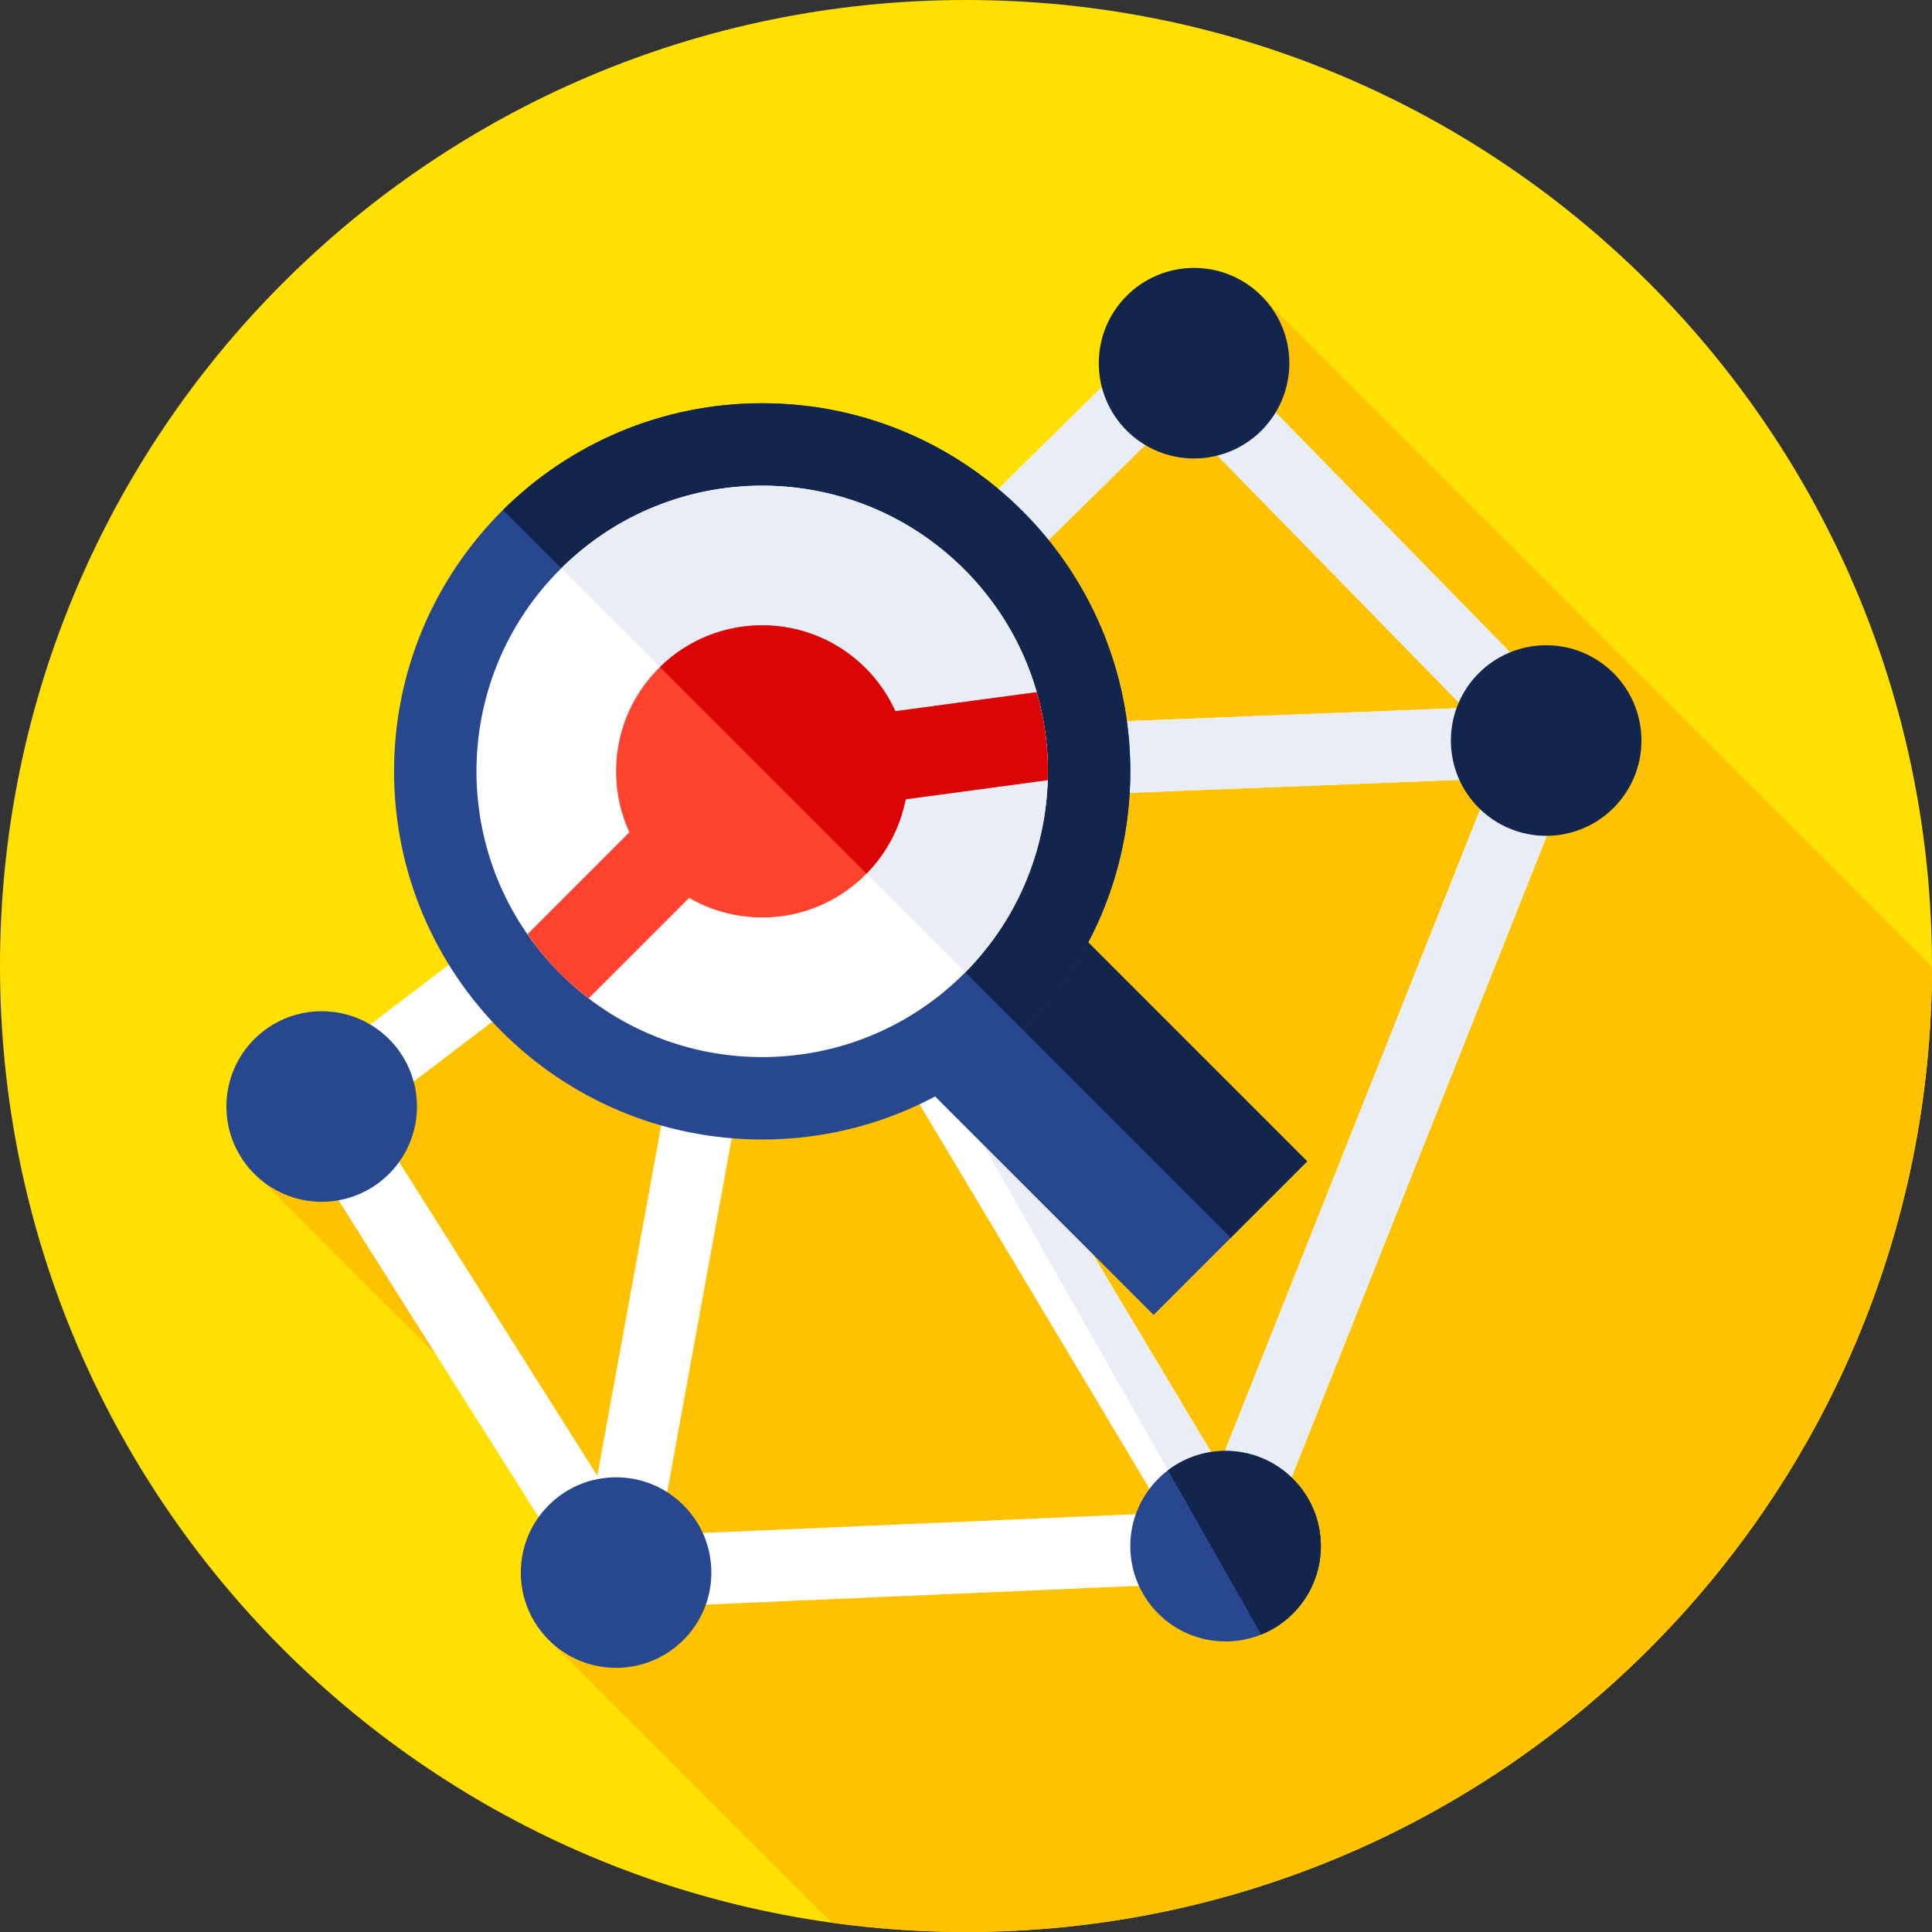 <svg height="512pt" viewBox="0 0 512 512" width="512pt" xmlns="http://www.w3.org/2000/svg"><rect x="0" y="0" width="512" height="512" fill="#333333" stroke="none"/><path d="m512 256c0 141.387-114.613 256-256 256s-256-114.613-256-256 114.613-256 256-256 256 114.613 256 256zm0 0" fill="#ffe000"/><path d="m511.996 256.211-176.422-176.422-270.082 229.16 102.309 102.309-21.973 23.742 74.52 74.516c11.652 1.625 23.551 2.484 35.652 2.484 141.312 0 255.883-114.5 255.996-255.789zm0 0" fill="#ffc200"/><path d="m326.512 431.129-140.895-235.566 12.328-.488 114.188-112.277 119.359 122.105-15.199.598zm-108.152-217.84 104.715 175.082 72.445-182.055zm93.508-103.586-85.691 84.262 161.832-6.367zm0 0" fill="#fff"/><path d="m431.492 204.902-119.359-122.105-113.438 111.543 130.523 229.988 87.074-218.828zm-119.625-95.199 76.141 77.895-161.832 6.367zm11.207 278.668-104.715-175.082 177.16-6.973zm0 0" fill="#e9edf5"/><path d="m151.789 426.758 1.469-8.066-80.688-127.746 143.156-108.91-40.977 224.707 149.633-6.484.82 18.984zm-53.855-131.234 60.359 95.559 29.957-164.27zm0 0" fill="#fff"/><path d="m188.52 416.75c0 13.945-11.305 25.25-25.25 25.25-13.945 0-25.25-11.305-25.25-25.25s11.305-25.25 25.25-25.25c13.945 0 25.25 11.305 25.25 25.25zm0 0" fill="#27488f"/><path d="m435 196.25c0 13.945-11.305 25.25-25.25 25.25s-25.25-11.305-25.25-25.25 11.305-25.25 25.25-25.25 25.25 11.305 25.25 25.25zm0 0" fill="#12254c"/><path d="m341.688 96.25c0 13.945-11.305 25.25-25.25 25.25s-25.25-11.305-25.25-25.25 11.305-25.25 25.25-25.25 25.25 11.305 25.25 25.25zm0 0" fill="#12254c"/><path d="m350.043 409.75c0 13.945-11.305 25.25-25.25 25.25-13.945 0-25.25-11.305-25.25-25.25s11.305-25.25 25.25-25.25c13.945 0 25.25 11.305 25.25 25.25zm0 0" fill="#27488f"/><path d="m350.043 409.75c0-13.945-11.305-25.25-25.25-25.25-5.734 0-11.023 1.914-15.262 5.141l24.703 43.527c9.266-3.738 15.809-12.812 15.809-23.418zm0 0" fill="#12254c"/><path d="m110.5 293.234c0 13.945-11.305 25.25-25.25 25.25s-25.25-11.305-25.25-25.25 11.305-25.25 25.25-25.25 25.25 11.305 25.25 25.25zm0 0" fill="#27488f"/><path d="m235.941 278.699 40.711-40.707 69.773 69.773-40.707 40.711zm0 0" fill="#27488f"/><path d="m256.379 258.262 20.27-20.273 69.777 69.777-20.27 20.273zm0 0" fill="#12254c"/><path d="m299.543 204.426c0 53.875-43.676 97.555-97.555 97.555-53.879 0-97.555-43.68-97.555-97.555 0-53.879 43.676-97.559 97.555-97.559 53.879 0 97.555 43.68 97.555 97.559zm0 0" fill="#27488f"/><path d="m299.543 204.426c0-53.879-43.676-97.559-97.555-97.559-26.797 0-51.07 10.809-68.703 28.301l137.961 137.957c17.488-17.633 28.297-41.902 28.297-68.699zm0 0" fill="#12254c"/><path d="m255.523 150.883c-29.566-29.566-77.508-29.566-107.078 0-29.57 29.57-29.57 77.512 0 107.082 29.57 29.57 77.512 29.57 107.078 0 29.57-29.57 29.57-77.512 0-107.082zm0 0" fill="#fff"/><path d="m255.527 150.883c-29.477-29.477-77.203-29.562-106.797-.27l107.07 107.066c29.289-29.59 29.203-77.32-.273-106.797zm0 0" fill="#e9edf5"/><path d="m274.742 183.438-37.469 5.043c-1.871-4.145-4.504-8.027-7.906-11.434-15.121-15.121-39.637-15.121-54.758 0-11.77 11.77-14.375 29.234-7.82 43.527l-27.004 27.008c2.535 3.648 5.41 7.133 8.66 10.383 2.402 2.402 4.938 4.59 7.562 6.602l26.609-26.613c14.812 8.566 34.078 6.52 46.75-6.148 5.672-5.676 9.219-12.672 10.633-19.996l37.652-5.07c.238-7.84-.727-15.707-2.91-23.301zm0 0" fill="#ff432e"/><path d="m240 211.809 37.652-5.07c.238-7.84-.727-15.707-2.91-23.301l-37.469 5.043c-1.871-4.145-4.5-8.027-7.906-11.434-15.027-15.027-39.332-15.113-54.473-.27l54.738 54.738c5.512-5.625 8.973-12.504 10.367-19.707zm0 0" fill="#db0404"/></svg>
